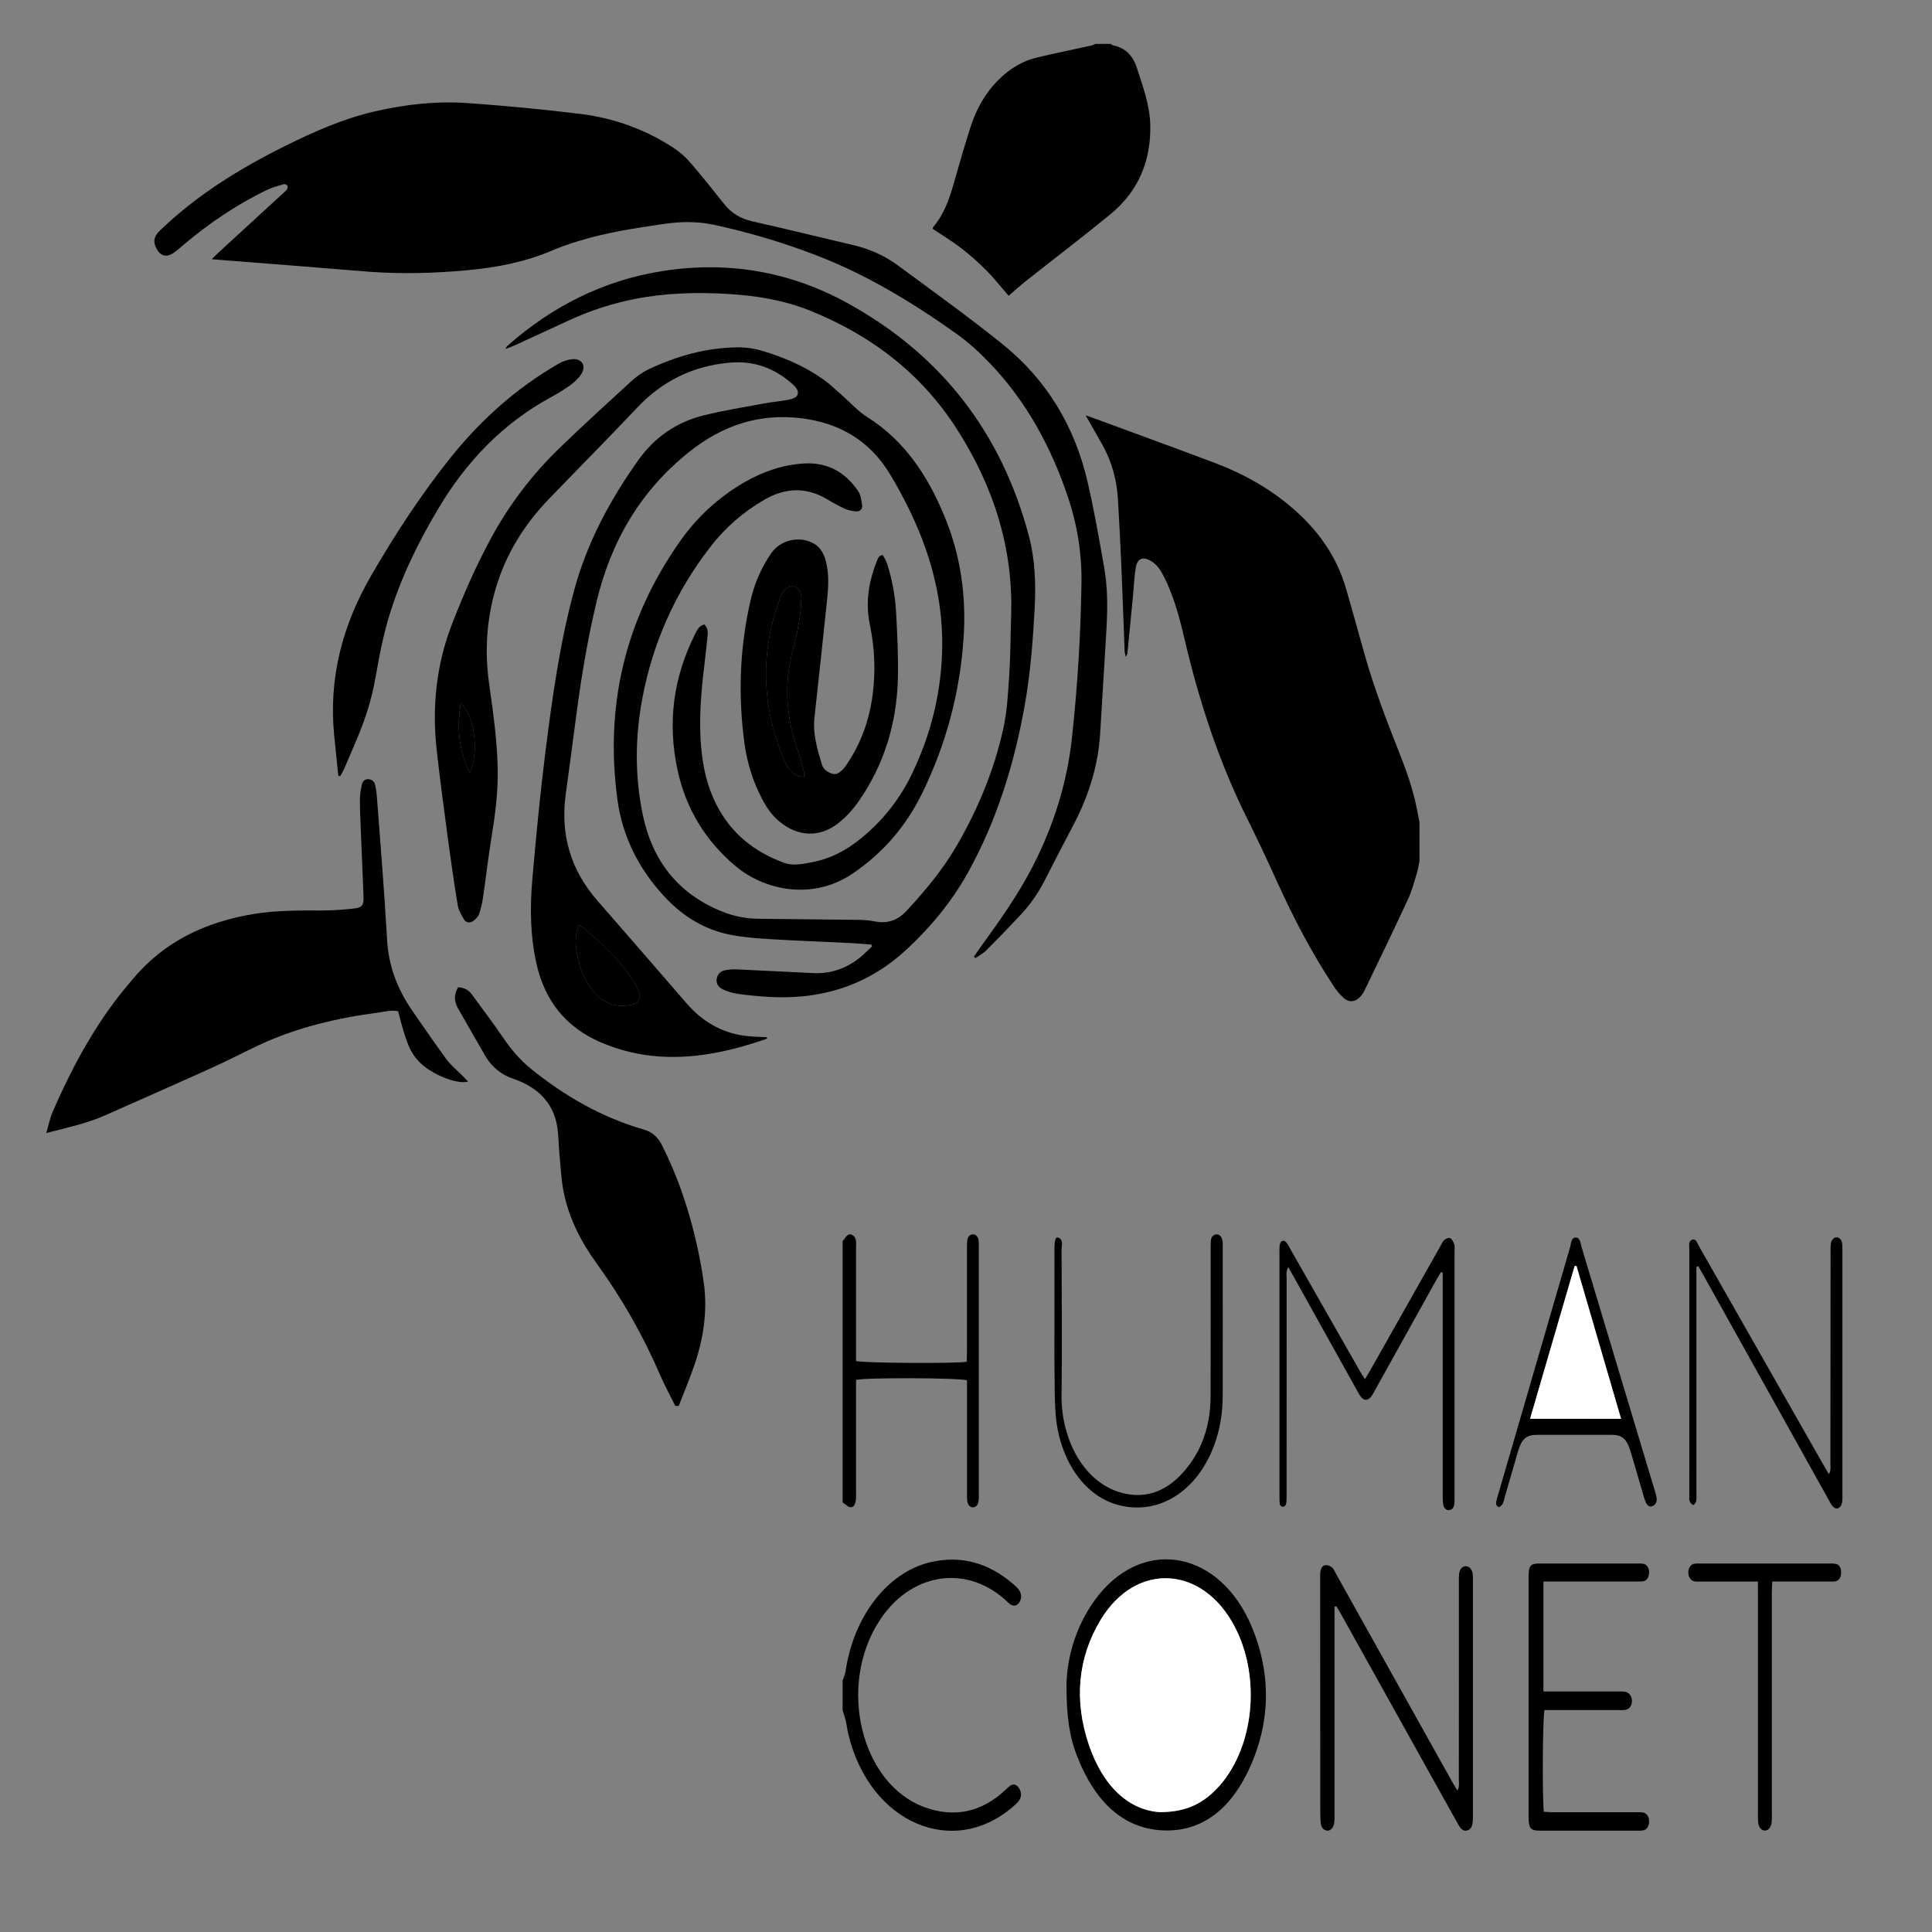 <?xml version="1.0" encoding="UTF-8" standalone="no"?>
<!DOCTYPE svg PUBLIC "-//W3C//DTD SVG 1.1//EN" "http://www.w3.org/Graphics/SVG/1.1/DTD/svg11.dtd">
<svg width="100%" height="100%" viewBox="0 0 320 320" version="1.1" xmlns="http://www.w3.org/2000/svg" xmlns:xlink="http://www.w3.org/1999/xlink" xml:space="preserve" xmlns:serif="http://www.serif.com/" style="fill-rule:evenodd;clip-rule:evenodd;stroke-linejoin:round;stroke-miterlimit:2;">
    <rect x="0" y="0" width="320" height="320" fill="#808080" stroke="none"/>
    <g transform="matrix(0.142,0,0,0.141,-170.447,-20.932)">
        <path d="M2856,1160C2855,1164.82 2854.39,1169.76 2852.95,1174.44C2849.81,1184.6 2847.15,1195.05 2842.72,1204.66C2826.14,1240.66 2808.96,1276.31 2791.9,1312.05C2790.59,1314.75 2788.88,1317.23 2786.84,1319.43C2781.44,1325.31 2774.2,1326.43 2768.16,1321.23C2763.44,1317.05 2759.33,1312.22 2755.97,1306.89C2730.58,1268.06 2709.18,1227.08 2690.19,1184.77C2678.34,1158.35 2666,1132.14 2653.19,1106.14C2621,1040.3 2598.79,971 2582.16,899.83C2575.86,872.83 2569.04,846.17 2555.67,821.59C2552.53,815.84 2548.67,811.09 2543.19,807.68C2533.67,801.79 2526.88,804.3 2525.07,815.33C2523.35,825.81 2523.02,836.52 2522.01,847.12C2519.84,869.987 2517.63,892.853 2515.38,915.72C2515.29,916.62 2514.69,917.47 2513.58,920.16C2512.84,916.96 2512.22,915.4 2512.16,913.82C2510.84,880.21 2509.71,846.58 2508.28,812.97C2507.17,787.017 2505.85,761.077 2504.34,735.15C2503.02,712.58 2497.34,691.15 2486.34,671.28C2480.09,660.04 2473.72,648.87 2466.62,636.28C2474.28,639.07 2480.76,641.39 2487.2,643.78C2530.56,659.91 2574.01,675.78 2617.25,692.25C2656.92,707.35 2692.75,728.74 2722.66,759.25C2744.96,782.02 2761.21,808.51 2770.16,839.17C2777.8,865.37 2784.81,891.75 2792.25,918.01C2803.33,957.13 2817.7,995.11 2832.58,1032.92C2840.75,1053.69 2848.13,1074.72 2852.58,1096.67C2853.75,1102.44 2854.88,1108.21 2856.03,1113.98L2856,1160Z" style="fill-rule:nonzero;"/>
    </g>
    <g transform="matrix(0.142,0,0,0.141,-170.447,-20.932)">
        <path d="M2496,200C2496.79,200.57 2497.51,201.49 2498.37,201.65C2513.52,204.55 2522.08,214.59 2526.49,228.46C2533.33,250.01 2541.38,271.46 2542.01,294.33C2543.17,336.63 2528.57,372.87 2495.59,400.1C2463.24,426.82 2429.9,452.35 2397.08,478.5C2390.34,483.88 2383.96,489.72 2376.76,495.9C2368.4,486.17 2360.34,475.74 2351.16,466.41C2341.83,456.914 2331.87,448.044 2321.37,439.86C2310.91,431.72 2299.47,424.86 2288.49,417.44C2288.49,416.87 2288.22,416.03 2288.49,415.67C2300.57,401.32 2307,384.31 2312.04,366.55C2318.58,343.5 2325.12,320.44 2332.4,297.63C2339.15,276.45 2349.71,257.29 2365.75,241.49C2378.36,229.07 2392.94,219.99 2410.22,215.93C2431.22,210.93 2452.42,206.58 2473.52,201.88C2475.07,201.391 2476.57,200.761 2478,200L2496,200Z" style="fill-rule:nonzero;"/>
    </g>
    <g transform="matrix(0.142,0,0,0.141,-170.447,-20.932)">
        <path d="M1988,1800C1982,1787.74 1975.49,1775.71 1970.11,1763.19C1950.4,1717.22 1925.72,1673.55 1896.52,1632.94C1877.81,1606.94 1863.52,1578.87 1857.52,1547.23C1854.94,1533.56 1854.27,1519.51 1852.98,1505.6C1851.98,1495 1851.98,1484.29 1850.53,1473.77C1847.21,1449.49 1833.92,1432.13 1812.15,1421.19C1807.99,1419.08 1803.69,1417.27 1799.28,1415.76C1785.48,1411.3 1773.84,1401.83 1766.66,1389.23C1755.75,1370.53 1745.22,1351.61 1734.49,1332.8C1729.8,1324.59 1729.8,1316.52 1734.71,1308.16C1741.64,1308.56 1746.9,1311.24 1750.87,1316.79C1762.69,1333.32 1775.09,1349.44 1786.41,1366.3C1795.97,1380.55 1806.74,1393.55 1820.03,1404.3C1859.22,1436.11 1902.22,1461.09 1950.94,1475.2C1961.18,1478.2 1967.58,1484.09 1972.18,1493.2C1983.98,1516.73 1993.77,1541.22 2001.43,1566.4C2010.37,1595.37 2016.99,1625.01 2021.2,1655.03C2025.74,1687.62 2021.12,1719.54 2010.76,1750.55C2005.18,1767.25 1998.3,1783.55 1992.01,1799.98L1988,1800Z" style="fill-rule:nonzero;"/>
    </g>
    <g transform="matrix(0.127,0,0,0.164,121.272,108.797)">
        <path d="M144,590C147.82,587.25 150.17,581.27 156.42,583.79C162.99,586.42 161.5,592.45 161.52,597.59C161.587,631.91 161.587,666.243 161.52,700.59L161.52,711.13C169.66,713.3 292.23,713.88 305.82,711.9C305.95,708.57 306.22,705.02 306.23,701.48L306.23,598.48C306.082,595.475 306.202,592.463 306.59,589.48C307.34,585.4 310.12,583.04 314.38,583.28C317.86,583.274 320.853,585.84 321.38,589.28C321.703,591.598 321.803,593.942 321.68,596.28L321.68,846.17C321.777,848.172 321.707,850.179 321.47,852.17C320.76,856.29 318.07,858.84 314,858.91C309.93,858.98 307.18,856.36 306.54,852.25C306.245,849.594 306.152,846.92 306.26,844.25L306.26,741.3L306.26,730.71C298.26,728.06 172.26,727.71 161.53,730.26L161.53,842.81C161.53,845.14 161.66,847.49 161.48,849.81C160.78,858.81 155.43,861.3 148.11,856.26C146.781,855.435 145.409,854.681 144,854L144,590Z" style="fill-rule:nonzero;"/>
    </g>
    <g transform="matrix(0.127,0,0,0.164,121.272,108.797)">
        <path d="M144,1034C145.35,1030.72 147.3,1027.56 147.95,1024.15C158.61,968.46 203.14,924.22 258.95,914.27C297.8,907.34 333.79,914.54 366.69,936.51C369.233,938.098 371.603,939.948 373.76,942.03C377.55,945.92 377.76,950.83 374.68,954.68C371.6,958.53 366.94,959.3 362.13,956.55C359.54,955.07 357.24,953.09 354.76,951.41C302.53,916.27 231.89,925.85 192,973.48C137,1039.12 167.77,1138.32 251,1161.8C289.31,1172.6 325.6,1167.39 358.15,1143.03C359.711,1141.8 361.385,1140.73 363.15,1139.82C367.33,1137.82 370.9,1138.98 373.88,1142.31C377.09,1145.9 377.63,1150.54 374.88,1154.21C373.402,1156.01 371.658,1157.57 369.71,1158.84C291.01,1214.84 179.32,1179.03 151.32,1087.48C149.96,1083.03 149.32,1078.37 147.96,1073.92C146.96,1070.52 145.35,1067.3 144.01,1064L144,1034Z" style="fill-rule:nonzero;"/>
    </g>
    <g transform="matrix(0.142,0,0,0.141,-170.447,-20.932)">
        <path d="M2336.28,1272.2C2339.07,1268.2 2341.83,1264.2 2344.67,1260.2C2366.39,1229.85 2387.98,1199.44 2404.99,1166.04C2429.28,1118.36 2444.99,1068.24 2450.71,1014.9C2457.21,954.553 2460.9,894.053 2461.78,833.4C2462.29,799.333 2457.05,765.423 2446.28,733.1C2426.58,673.93 2397.67,619.89 2354.28,574.47C2342.6,562.24 2329.95,550.53 2316.22,540.7C2263.81,503.2 2209.09,469.7 2148.39,446.79C2110.43,432.301 2071.4,420.751 2031.67,412.24C2012.51,408.24 1993.29,408.75 1974.02,411.6C1940.74,416.53 1907.48,421.55 1875.26,431.6C1865.05,434.66 1855.02,438.259 1845.19,442.38C1813.32,456.2 1779.81,462.69 1745.47,465.88C1707.25,469.44 1668.98,470.5 1630.67,467.64C1604.43,465.64 1578.21,463.35 1551.98,461.25C1520.76,458.743 1489.54,456.27 1458.33,453.83C1455.42,453.6 1452.52,453.35 1447.33,452.91C1451.11,449.19 1453.49,446.72 1456.01,444.39C1480.47,421.757 1504.94,399.133 1529.42,376.52C1531.48,374.836 1533.38,372.961 1535.09,370.92C1535.92,369.613 1536.09,367.986 1535.53,366.54C1534.92,365.48 1532.66,364.41 1531.53,364.75C1524.85,366.75 1517.99,368.51 1511.77,371.53C1475.9,388.97 1443.26,411.32 1413.02,437.25C1409.59,440.409 1405.94,443.326 1402.11,445.98C1394.11,451.07 1387.62,449.13 1383.05,440.77C1378.48,432.41 1379.78,426.15 1386.69,419.44C1429.69,377.66 1479.89,346.44 1533.21,319.79C1566.64,303.07 1600.62,287.89 1637.21,279.38C1673.46,270.95 1710.21,266.89 1747.3,269.64C1791.12,272.88 1834.93,276.93 1878.52,282.45C1917.05,287.267 1953.94,300.934 1986.31,322.38C1993.75,327.387 2000.46,333.401 2006.25,340.25C2019.68,355.93 2032.4,372.25 2045.25,388.4C2053.68,399 2064.25,405.4 2077.61,408.4C2116.89,417.31 2155.99,427.02 2195.19,436.27C2214.27,440.77 2231.95,448.52 2247.58,460.17C2288.72,490.82 2330.43,520.81 2370.2,553.17C2422.07,595.38 2454.46,650.64 2469.2,715.75C2476.69,748.84 2482.57,782.32 2488.36,815.75C2492.42,839.14 2492.28,862.89 2490.97,886.54C2488.69,927.46 2485.97,968.35 2483.61,1009.26C2481.37,1047.49 2470.32,1083.14 2452.69,1116.94C2441.14,1139.09 2429.71,1161.3 2418.4,1183.56C2410.97,1198.13 2401.55,1211.6 2390.4,1223.56C2377.5,1237.49 2364.34,1251.18 2350.93,1264.65C2347.28,1268.33 2342.47,1270.87 2338.2,1273.94L2336.28,1272.2Z" style="fill-rule:nonzero;"/>
    </g>
    <g transform="matrix(0.142,0,0,0.141,-170.447,-20.932)">
        <path d="M2095.25,1368.14C2094.43,1368.62 2093.58,1369.04 2092.71,1369.41C2053.03,1383 2012.62,1392.32 1970.28,1389.54C1946.29,1388.02 1922.74,1382.33 1900.71,1372.71C1860.11,1354.98 1835.89,1323.89 1826.21,1281.08C1818.71,1247.89 1818.38,1214.21 1821.32,1180.61C1825.67,1130.84 1830.32,1081.06 1836.53,1031.5C1844.53,967.73 1853.26,904.03 1870.05,841.78C1885.05,786.04 1911.66,736.08 1944.76,689.11C1963.93,661.91 1989.41,644.33 2021.2,636.37C2044.4,630.54 2068.12,626.78 2091.67,622.37C2101.15,620.59 2110.83,619.83 2120.29,617.96C2123.94,617.25 2128.91,615.62 2130.29,612.88C2132.52,608.53 2129.45,603.99 2125.83,600.65C2104.91,581.39 2080.52,571.93 2051.83,574.42C2008.76,578.17 1972.83,595.99 1943.23,627.65C1909.3,663.9 1874.37,699.21 1840.09,735.14C1811.58,765.02 1790.45,799.37 1778.71,839.14C1767.79,876.14 1765.55,913.86 1770.89,951.95C1775.61,985.61 1780.41,1019.26 1780.89,1053.32C1781.23,1079.71 1777.89,1105.79 1773.65,1131.82C1769.86,1155.14 1767.27,1178.65 1763.85,1202.03C1762.89,1208.95 1761.3,1215.76 1759.08,1222.38C1758.01,1225.51 1755.08,1228.38 1752.23,1230.38C1748.6,1233 1744.01,1232.67 1741.66,1228.68C1738.52,1223.36 1735.17,1217.6 1734.2,1211.68C1729.84,1185.06 1726.05,1158.34 1722.5,1131.6C1717.98,1097.6 1713.5,1063.6 1709.7,1029.49C1704.07,978.69 1709.27,929.04 1727.7,881.13C1741.12,846.29 1756.08,812.13 1773.84,779.25C1795.02,740.207 1822.05,704.638 1854,673.78C1881,647.52 1908.7,622.03 1936.41,596.55C1942.47,590.825 1949.35,586.023 1956.81,582.3C1989.3,566.84 2023.43,557 2059.64,556.5C2069.64,556.334 2079.6,557.682 2089.19,560.5C2114.78,568.24 2139.32,578.73 2161.19,594.5C2168.71,599.94 2175.37,606.57 2182.37,612.71C2192.12,621.27 2200.88,631.35 2211.69,638.22C2255.94,666.35 2282.6,707.72 2301.96,754.84C2320.96,800.98 2327.66,849.09 2324.21,898.72C2320.01,962.063 2303.5,1023.98 2275.59,1081C2256.94,1119.15 2230.38,1150.32 2195,1174.54C2147.75,1206.89 2091.54,1193.92 2058.57,1166.09C2022.9,1135.97 2000.21,1098.12 1990.51,1052.53C1978.85,997.423 1985.59,944.603 2010.72,894.07C2013.19,889.07 2015.34,883.65 2021.79,882C2026.06,885.86 2026.15,890.88 2025.65,895.83C2024.16,910.41 2022.42,924.96 2020.78,939.52C2017.01,973.04 2015.02,1006.59 2019.78,1040.19C2022.47,1059.12 2027.65,1077.33 2036.36,1094.4C2053.26,1127.54 2080.15,1149.17 2114.67,1161.9C2125.94,1166.05 2137.16,1163.22 2148.21,1161.13C2168.21,1157.34 2185.92,1148.13 2201.8,1135.53C2228.36,1114.6 2249.72,1087.8 2264.2,1057.24C2286.7,1009.97 2298.78,960.07 2299.35,907.65C2299.99,849.82 2284.82,795.65 2259.46,744.14C2252.85,730.71 2245.71,717.48 2237.95,704.68C2214.36,665.75 2179.04,645.04 2134.34,639.68C2085.34,633.84 2042.83,648.35 2004.39,679.17C1946.72,725.41 1912.62,785.33 1895.9,856.36C1886.28,897.25 1879.2,938.57 1873.64,980.18C1869.14,1013.86 1864.9,1047.56 1860.26,1081.18C1853.74,1128.51 1865.76,1170.18 1897.13,1206.4C1931.85,1246.44 1966.45,1286.58 2000.94,1326.81C2019.02,1347.9 2041.26,1361.44 2068.94,1365.2C2077.36,1366.34 2085.94,1366.34 2094.43,1366.86L2095.25,1368.14ZM1875,1235.32C1870.68,1247.71 1871.48,1258.87 1873.58,1270.1C1876.63,1286.39 1882.58,1301.47 1893.41,1314.16C1904.76,1327.42 1919.41,1332.32 1936.41,1328.88C1945.51,1327.05 1948.65,1321 1945.11,1312.49C1942.43,1306.41 1939.16,1300.61 1935.33,1295.17C1920.27,1272.87 1900.55,1255 1880.05,1237.94C1878.89,1237 1877.3,1236.48 1875,1235.32ZM1748.42,1056.93C1759.42,1029.93 1753.83,989.74 1737.71,974.64C1733.05,1002.88 1735.32,1029.56 1748.43,1056.93L1748.42,1056.93Z" style="fill-rule:nonzero;"/>
    </g>
    <g transform="matrix(0.142,0,0,0.141,-170.447,-20.932)">
        <path d="M2216.56,1258C2208.98,1257.44 2201.4,1256.7 2193.8,1256.33C2161.8,1254.74 2129.88,1253.54 2097.95,1251.63C2083.02,1250.73 2067.95,1249.51 2053.3,1246.73C2022.11,1240.84 1996.49,1224.67 1975.13,1201.43C1945.4,1169.1 1926.35,1131.18 1920.52,1087.86C1905.73,977.92 1929.29,876.63 1992.85,785.28C2012.56,756.582 2038.38,732.6 2068.46,715.06C2090.11,702.48 2113.26,694.33 2138.3,692.89C2165.63,691.32 2186.66,703.27 2201.53,725.75C2204.44,730.14 2205.01,736.29 2205.88,741.75C2206.66,746.75 2203.23,749.48 2198.7,749.18C2194.08,748.893 2189.55,747.793 2185.32,745.93C2178.4,742.633 2171.67,738.961 2165.15,734.93C2140.74,720.34 2116.51,721.27 2092.24,735.27C2067.34,749.665 2045.56,768.889 2028.18,791.81C1988.24,844.04 1962.18,902.65 1949.87,967.21C1941.09,1013.21 1940.58,1059.39 1950.02,1105.28C1961.02,1158.81 1990.54,1197.94 2042.02,1219.03C2055.62,1224.61 2070.16,1227.56 2084.86,1227.72C2123.49,1228.25 2162.14,1228.46 2200.77,1228.99C2207.43,1228.96 2214.08,1229.57 2220.63,1230.81C2235.54,1233.94 2247.72,1229.3 2257.63,1218.54C2279.12,1195.23 2299.32,1170.91 2315.37,1143.37C2340.71,1099.88 2359.72,1053.74 2370.53,1004.66C2375.15,983.66 2376.2,961.78 2377.61,940.21C2379.09,917.62 2378.93,894.92 2379.71,872.27C2382.46,792.27 2359.14,719.84 2316.71,652.9C2274.91,587 2216,541.84 2144.26,513C2113.74,500.74 2081.46,495.63 2048.67,493.7C2012.61,491.59 1976.75,492.57 1941.19,499.58C1914.38,504.891 1888.3,513.426 1863.54,525C1842.4,534.833 1821.25,544.643 1800.1,554.43C1797.18,555.78 1794.1,556.75 1789.82,558.43C1791.18,556.26 1791.52,555.31 1792.18,554.71C1844.48,508.18 1904.66,477.48 1974.03,466.71C2049.61,454.93 2121.72,467.36 2188.58,504.36C2298.06,564.94 2368.39,656.65 2400.31,777.6C2407.69,805.53 2408.7,834.26 2407.18,862.97C2405.18,900.9 2402.28,938.8 2395.7,976.26C2383.64,1044.91 2363.55,1110.98 2329.95,1172.38C2311.08,1206.85 2286.42,1236.98 2257.75,1263.81C2210.18,1308.3 2153.23,1324.36 2089.32,1318.98C2079.32,1318.15 2069.38,1317.28 2059.53,1315.71C2053.99,1314.78 2048.6,1313.08 2043.53,1310.66C2037.53,1307.83 2035.36,1303.17 2036.43,1297.74C2037.5,1292.31 2041.12,1288.98 2046.57,1288.11C2050.49,1287.37 2054.48,1287.04 2058.47,1287.11C2088.76,1288.5 2119.04,1290.17 2149.33,1291.56C2169.88,1292.5 2188,1285.81 2203.84,1272.92C2208.67,1268.99 2212.96,1264.4 2217.5,1260.12L2216.56,1258Z" style="fill-rule:nonzero;"/>
    </g>
    <g transform="matrix(0.142,0,0,0.141,-170.447,-20.932)">
        <path d="M1254.26,1479.42C1257.18,1469.62 1258.75,1461.42 1261.99,1453.93C1282.43,1406.73 1306.23,1361.37 1337.57,1320.32C1343.23,1312.91 1349.25,1305.77 1355.2,1298.59C1391.92,1254.3 1440.26,1231.41 1496.01,1222.15C1523.11,1217.65 1550.42,1217.96 1577.75,1218C1589.39,1217.85 1601.02,1217.1 1612.58,1215.75C1622.45,1214.75 1624.7,1212.07 1624.36,1202.18C1623.48,1176.55 1622.24,1150.92 1621.23,1125.29C1620.73,1112.64 1620.13,1099.98 1620.12,1087.29C1620.12,1081.7 1621.2,1076.05 1622.27,1070.52C1623.01,1066.7 1625.44,1063.61 1629.73,1063.73C1634.19,1063.86 1637.15,1066.53 1638.02,1071.01C1638.85,1074.91 1639.46,1078.87 1639.83,1082.84C1643.97,1139.32 1648.7,1195.77 1651.83,1252.31C1653.57,1283.39 1663.95,1310.69 1681.32,1335.87C1694.56,1355.06 1707.63,1374.38 1721.38,1393.2C1726.21,1399.81 1732.85,1405.1 1738.65,1411C1741.1,1413.5 1743.53,1416 1746.4,1419C1732.57,1422.72 1702.31,1409.8 1688.84,1395.29C1678.55,1384.22 1674.39,1374.12 1664.71,1336.47C1657.27,1334.47 1649.79,1336.82 1642.38,1337.79C1593.94,1344.17 1546.74,1355.24 1502.31,1376.18C1483.93,1384.83 1465.97,1394.37 1447.49,1402.78C1405.97,1421.69 1364.26,1440.15 1322.61,1458.78C1301.54,1468.2 1279,1472.92 1254.26,1479.42Z" style="fill-rule:nonzero;"/>
    </g>
    <g transform="matrix(0.142,0,0,0.141,-170.447,-20.932)">
        <path d="M2229.79,800.1C2231.59,803.58 2233.86,806.78 2234.98,810.33C2240.85,828.734 2244.39,847.804 2245.5,867.09C2246.94,893.35 2248.32,919.71 2247.62,945.96C2246.21,998.36 2231.62,1047.07 2201.44,1090.35C2195,1099.65 2187.28,1107.99 2178.52,1115.14C2156.83,1132.54 2131.44,1131.56 2109.86,1113.84C2100.93,1106.52 2094.56,1097.22 2089.32,1087.08C2078.98,1067.25 2072.1,1045.8 2068.97,1023.65C2060.97,966.06 2062.97,908.74 2076.19,852.01C2080.74,832.838 2088.77,814.663 2099.88,798.39C2110.51,782.64 2133.07,777.44 2149.51,786.92C2157.58,791.58 2161.43,799.19 2163.66,807.83C2167.48,822.62 2166.66,837.62 2165.09,852.53C2160.32,898.89 2155.4,945.223 2150.31,991.53C2148.24,1010.61 2153.61,1028.53 2158.93,1046.37C2160.69,1052.3 2165.65,1055.47 2171.06,1057.37C2173.55,1058.08 2176.22,1057.76 2178.47,1056.47C2181.52,1054.48 2184.17,1051.92 2186.25,1048.93C2203.98,1023.61 2214.1,995.37 2218.18,964.81C2221.76,937.335 2220.67,909.449 2214.94,882.34C2209.4,855.46 2213.86,830.12 2224.03,805.28C2224.52,804.064 2225.21,802.943 2226.09,801.97C2226.71,801.35 2227.78,801.11 2229.79,800.1ZM2138.32,1060.94C2138.32,1058.63 2138.66,1056.94 2138.26,1055.45C2136.12,1047.45 2134.26,1039.27 2131.46,1031.45C2116.91,991.09 2114.21,950.38 2126.09,908.81C2129.45,897.02 2131.34,884.76 2133.3,872.62C2134.4,865.035 2134.99,857.384 2135.06,849.72C2135.2,843.96 2130.89,838.33 2126.57,837.42C2121.91,836.42 2115.97,839.33 2113.13,844.24C2112.04,846.296 2111.12,848.44 2110.39,850.65C2087,913.82 2088.52,976.56 2113.88,1038.81C2115.73,1043.44 2118.12,1047.84 2121,1051.91C2124.9,1057.62 2131.41,1061.01 2138.32,1060.94Z" style="fill-rule:nonzero;"/>
    </g>
    <g transform="matrix(0.142,0,0,0.141,-170.447,-20.932)">
        <path d="M1594.9,1059.68C1593.31,1043.89 1591.72,1028.11 1590.14,1012.33C1583.47,944.96 1599.84,882.78 1633.21,824.69C1660.77,776.69 1690.88,730.25 1725.21,686.88C1760.65,642.18 1802.5,604.22 1852.21,575.51C1857.07,572.679 1862.49,570.926 1868.09,570.37C1878.98,569.47 1884.3,577.92 1878.65,587.37C1875.51,592.6 1870.65,597.14 1865.65,600.83C1858.37,606.104 1850.73,610.878 1842.8,615.12C1786.38,646.12 1743.97,690.99 1711.46,746.12C1682.88,794.6 1659.35,845.05 1646.89,900.18C1643.59,914.78 1640.89,929.53 1638.34,944.28C1634.1,969.03 1626.63,992.77 1616.89,1015.85C1611.84,1027.85 1606.89,1039.79 1601.7,1051.71C1600.43,1054.71 1598.7,1057.41 1597.1,1060.24L1594.9,1059.68Z" style="fill-rule:nonzero;"/>
    </g>
    <g transform="matrix(0.127,0,0,0.164,121.272,108.797)">
        <path d="M785.55,959.32L785.55,1167.93C785.713,1171.27 785.565,1174.62 785.11,1177.93C784.24,1182.59 780.03,1185.87 775.88,1185.46C771.44,1185.02 768.35,1182.57 767.65,1178.07C767.145,1174.45 766.914,1170.8 766.96,1167.14C766.907,1087.81 766.873,1008.5 766.86,929.22C766.775,927.888 766.775,926.552 766.86,925.22C767.4,921.22 769.43,917.8 773.38,917.34C776.549,917.141 779.702,917.954 782.38,919.66C784.75,921.17 786.17,924.21 787.92,926.66C838.213,996.367 888.497,1066.08 938.77,1135.8C940.88,1138.72 943.12,1141.54 945.77,1144.98C948.77,1141.24 947.71,1137.53 947.71,1134.21C947.79,1068.21 947.81,1002.23 947.77,936.28C947.639,932.945 947.719,929.605 948.01,926.28C948.66,921.35 952.18,918.43 956.77,918.44C961.267,918.353 965.16,921.684 965.77,926.14C966.081,928.795 966.174,931.47 966.05,934.14L966.05,1173.06C965.84,1180.43 964.12,1183.64 959.43,1185.06C953.5,1186.89 949.88,1183.34 946.87,1179.18C931.037,1157.32 915.267,1135.42 899.56,1113.48C864.16,1064.25 828.753,1015.02 793.34,965.81C791.61,963.41 789.72,961.12 787.9,958.81L785.55,959.32Z" style="fill-rule:nonzero;"/>
    </g>
    <g transform="matrix(0.127,0,0,0.164,121.272,108.797)">
        <path d="M436,1038.16C436.63,1008.6 449.94,974.29 478.63,946.92C539.81,888.56 636.84,904.14 677.49,979.33C691.136,1004.58 697.315,1030.23 695.917,1055.79C694.761,1076.93 688.423,1098 676.84,1118.72C651.9,1163.35 612.75,1187.18 561.17,1185.17C509.74,1183.17 473.17,1156.24 450.06,1110.74C440,1091.05 435.92,1070.75 436,1038.16ZM557.62,1166.76C587.62,1166.76 608.05,1160.27 625.96,1147.68C678.64,1110.68 692.22,1034.97 655.96,980.29C614.37,917.51 526.8,913.23 480.48,972.63C450.48,1011.1 445.76,1054.47 465.22,1098.84C484.13,1142 518.51,1164.75 557.59,1166.76L557.62,1166.76Z" style="fill-rule:nonzero;"/>
    </g>
    <g transform="matrix(0.127,0,0,0.164,121.272,108.797)">
        <path d="M1058,933.89L1058,1044.89L1155.3,1044.89C1158.3,1044.78 1161.31,1044.87 1164.3,1045.15C1170.2,1045.97 1173.79,1050.05 1173.44,1055.05C1173.1,1059.82 1169.67,1063.05 1164.03,1063.59C1161.72,1063.82 1159.37,1063.68 1157.03,1063.68L1059.39,1063.68C1056.97,1071.23 1056.39,1152.54 1058.56,1166.37C1061.89,1166.53 1065.44,1166.85 1069,1166.85C1105.67,1166.89 1142.33,1166.89 1179,1166.85C1182,1166.71 1185.01,1166.82 1188,1167.17C1193,1167.98 1195.76,1171.29 1195.84,1176.01C1196.08,1180.53 1192.79,1184.52 1188.31,1185.16C1185.99,1185.48 1183.65,1185.58 1181.31,1185.46L1053.31,1185.46C1041.02,1185.46 1038.65,1183.14 1038.64,1170.95L1038.64,930.02C1038.64,917.69 1040.72,915.68 1053.32,915.67C1095.99,915.63 1138.65,915.63 1181.32,915.67C1183.66,915.57 1186,915.657 1188.32,915.93C1193.2,916.73 1195.98,920.22 1195.84,924.93C1195.9,929.436 1192.42,933.27 1187.93,933.65C1185.27,933.882 1182.6,933.939 1179.93,933.82L1058,933.82L1058,933.89Z" style="fill-rule:nonzero;"/>
    </g>
    <g transform="matrix(0.127,0,0,0.164,121.272,108.797)">
        <path d="M924.42,621.31C922.26,624.14 920.04,626.91 917.96,629.79C891.9,666.05 865.85,702.317 839.81,738.59C838.06,741.03 836.42,743.59 834.47,745.83C829.35,751.83 823.58,751.83 818.55,745.83C817.05,744.05 815.77,742.08 814.41,740.19C786.983,702.063 759.55,663.923 732.11,625.77C730.01,622.84 727.84,619.95 725.24,616.42C721.91,620.51 723.14,624.6 723.14,628.27C723.047,699.93 723.023,771.597 723.07,843.27C723.07,846.27 723.13,849.27 722.91,852.27C722.69,855.27 721.98,858.5 717.91,858.27C714.34,858.09 713.98,855.27 713.85,852.47C713.73,850.14 713.77,847.81 713.77,845.47L713.77,602.47C713.635,599.801 713.712,597.126 714,594.47C714.79,589.65 719.13,588.13 722.81,591.47C724.75,593.23 726.14,595.61 727.72,597.76C758.14,639.093 788.557,680.427 818.97,721.76C820.73,724.15 822.69,726.38 825.22,729.51C827.79,726.2 830.04,723.45 832.13,720.58C862.39,679.127 892.637,637.67 922.87,596.21C924.64,593.79 926.07,590.84 928.4,589.21C930.58,587.66 934.11,586.36 936.4,587.07C938.69,587.78 940.64,590.89 941.76,593.39C942.65,595.39 942.09,597.97 942.09,600.3L942.09,848.3C942.173,850.636 942.099,852.974 941.87,855.3C941.646,858.779 938.812,861.565 935.33,861.73C930.98,862.2 928.17,859.81 927.27,855.87C926.54,852.68 926.69,849.26 926.69,845.95L926.69,632.95L926.69,622L924.42,621.31Z" style="fill-rule:nonzero;"/>
    </g>
    <g transform="matrix(0.127,0,0,0.164,121.272,108.797)">
        <path d="M1257.55,616.06L1257.55,843.78C1257.55,846.78 1257.87,849.88 1257.2,852.78C1256.84,854.33 1254.38,856.72 1253.4,856.49C1251.33,855.896 1249.6,854.463 1248.63,852.54C1247.78,850.54 1248.29,847.95 1248.29,845.62C1248.29,763.62 1248.31,681.62 1248.36,599.62C1248.36,595.62 1246.36,590.14 1252.25,588.62C1257.25,587.34 1258.8,592.38 1261.04,595.41C1315.16,668.957 1369.24,742.53 1423.28,816.13C1425.42,819.06 1427.62,821.95 1430.28,825.45C1433.28,821.59 1432.28,817.87 1432.28,814.5C1432.41,743.833 1432.48,673.167 1432.51,602.5C1432.37,599.499 1432.44,596.491 1432.72,593.5C1433.36,588.88 1436.72,585.95 1440.78,586.27C1445.07,586.62 1447.34,589.27 1447.78,593.38C1447.95,595.709 1448.01,598.045 1447.94,600.38L1447.94,845.38C1448.1,848.049 1448.01,850.727 1447.68,853.38C1446.41,860.03 1439.83,862.22 1434.9,857.59C1432.75,855.59 1431.17,852.92 1429.42,850.49C1375.08,775.037 1320.75,699.583 1266.42,624.13C1264.32,621.21 1262.16,618.32 1260.03,615.42L1257.55,616.06Z" style="fill-rule:nonzero;"/>
    </g>
    <g transform="matrix(0.127,0,0,0.164,121.272,108.797)">
        <path d="M1098.49,785.73C1082.16,785.73 1065.83,785.67 1049.49,785.73C1035.49,785.79 1029.61,789.86 1024.68,802.87C1018.9,818.13 1013.24,833.44 1007.53,848.72C1006.71,850.91 1006.27,853.38 1004.93,855.17C1003.73,856.78 1001.41,858.76 999.79,858.6C996.62,858.28 995.79,855.43 996.68,852.47C997.33,850.24 998.22,848.07 999.04,845.89C1030.27,762.63 1061.52,679.393 1092.8,596.18C1094.21,592.45 1094.15,586.65 1099.8,586.45C1106.09,586.23 1106.29,592.27 1107.88,596.36C1139.49,677.693 1171.05,759.027 1202.56,840.36C1203.77,843.102 1204.77,845.93 1205.56,848.82C1206.51,852.191 1204.78,855.779 1201.56,857.15C1197.78,858.97 1194.21,858.01 1191.92,854.51C1190.41,851.928 1189.17,849.192 1188.24,846.35C1182.8,832.03 1177.55,817.64 1172.01,803.35C1166.67,789.57 1161.01,785.75 1146.47,785.69C1130.49,785.68 1114.49,785.73 1098.49,785.73ZM1159.25,769.49C1139.64,717.42 1120.41,666.33 1101.17,615.24L1098.72,615.24L1040.61,769.52L1159.25,769.49Z" style="fill-rule:nonzero;"/>
    </g>
    <g transform="matrix(0.127,0,0,0.164,121.272,108.797)">
        <path d="M420.28,675.53L420.28,599.53C420.28,589.04 421.55,585.53 425.22,586.53C432.43,588.4 429.58,594.7 429.59,599.13C429.8,648.13 430.31,697.13 429.59,746.06C428.9,789.97 458.96,836.78 513.53,845.29C547.23,850.55 575.9,838.56 598.65,813.29C615.65,794.46 623.86,771.94 623.94,746.63C624.1,697.32 623.99,648.01 624,598.7C623.927,595.697 624.021,592.693 624.28,589.7C624.7,585.87 627.28,583.78 630.92,583.34C635.15,582.83 638.1,585.11 639.26,588.96C640,591.44 639.74,594.24 639.74,596.9C639.74,646.9 639.91,696.9 639.74,746.83C639.51,808.66 592.17,858.02 530.37,859.07C466.98,860.15 427.91,815.37 422.15,767.32C420.42,752.84 420.65,738.09 420.4,723.46C420.07,707.51 420.28,691.52 420.28,675.53Z" style="fill-rule:nonzero;"/>
    </g>
    <g transform="matrix(0.127,0,0,0.164,121.272,108.797)">
        <path d="M1337.74,933.89L1262,933.89C1259.67,933.999 1257.33,933.942 1255,933.72C1250.53,933.187 1247.09,929.435 1246.94,924.94C1246.77,920.414 1250.15,916.471 1254.65,915.94C1256.97,915.673 1259.31,915.593 1261.65,915.7L1431.6,915.7C1434.27,915.567 1436.95,915.695 1439.6,916.08C1444.16,916.99 1446.3,920.25 1446.3,924.75C1446.3,929.25 1444.01,932.47 1439.6,933.49C1437.05,934.08 1434.29,933.83 1431.6,933.83L1368.6,933.83L1356.4,933.83C1356.21,938.26 1355.91,942.09 1355.91,945.93L1355.91,1167.85C1356.04,1170.85 1355.97,1173.86 1355.71,1176.85C1355,1182.22 1351.05,1185.62 1346.35,1185.35C1341.98,1185.11 1338.64,1181.93 1338.04,1176.92C1337.76,1173.6 1337.67,1170.26 1337.78,1166.92L1337.78,946.99L1337.74,933.89Z" style="fill-rule:nonzero;"/>
    </g>
    <g transform="matrix(0.142,0,0,0.141,-170.447,-20.932)">
        <path d="M1875,1235.32C1877.29,1236.48 1878.88,1236.96 1880.06,1237.94C1900.56,1255 1920.28,1272.87 1935.34,1295.17C1939.17,1300.61 1942.44,1306.41 1945.12,1312.49C1948.66,1321 1945.52,1327.05 1936.42,1328.88C1919.42,1332.32 1904.76,1327.42 1893.42,1314.16C1882.55,1301.47 1876.64,1286.39 1873.59,1270.1C1871.49,1258.87 1870.69,1247.71 1875,1235.32Z" style="fill-rule:nonzero;"/>
    </g>
    <g transform="matrix(0.142,0,0,0.141,-170.447,-20.932)">
        <path d="M1748.43,1056.93C1735.32,1029.56 1733.05,1002.88 1737.72,974.64C1753.84,989.74 1759.42,1029.91 1748.43,1056.93Z" style="fill-rule:nonzero;"/>
    </g>
    <g transform="matrix(0.142,0,0,0.141,-170.447,-20.932)">
        <path d="M2138.32,1060.94C2131.41,1061.02 2124.91,1057.64 2121,1051.94C2118.12,1047.87 2115.73,1043.47 2113.88,1038.84C2088.52,976.59 2087,913.84 2110.39,850.68C2111.12,848.47 2112.04,846.326 2113.13,844.27C2115.97,839.36 2121.91,836.46 2126.57,837.45C2130.89,838.36 2135.2,843.99 2135.06,849.75C2134.99,857.414 2134.4,865.065 2133.3,872.65C2131.3,884.79 2129.45,897.05 2126.09,908.84C2114.21,950.41 2116.91,991.12 2131.46,1031.48C2134.28,1039.28 2136.12,1047.48 2138.26,1055.48C2138.66,1056.94 2138.32,1058.63 2138.32,1060.94Z" style="fill-rule:nonzero;"/>
    </g>
    <g transform="matrix(0.127,0,0,0.164,121.272,108.797)">
        <path d="M557.59,1166.76C518.51,1164.76 484.13,1141.99 465.22,1098.84C445.76,1054.47 450.48,1011.1 480.48,972.63C526.8,913.23 614.37,917.51 655.96,980.29C692.19,1034.97 678.61,1110.64 625.96,1147.68C608,1160.27 587.64,1166.76 557.59,1166.76Z" style="fill:white;fill-rule:nonzero;"/>
    </g>
    <g transform="matrix(0.127,0,0,0.164,121.272,108.797)">
        <path d="M1159.25,769.49L1040.61,769.49L1098.72,615.21L1101.17,615.21C1120.41,666.33 1139.64,717.42 1159.25,769.49Z" style="fill:white;fill-rule:nonzero;"/>
    </g>
</svg>
